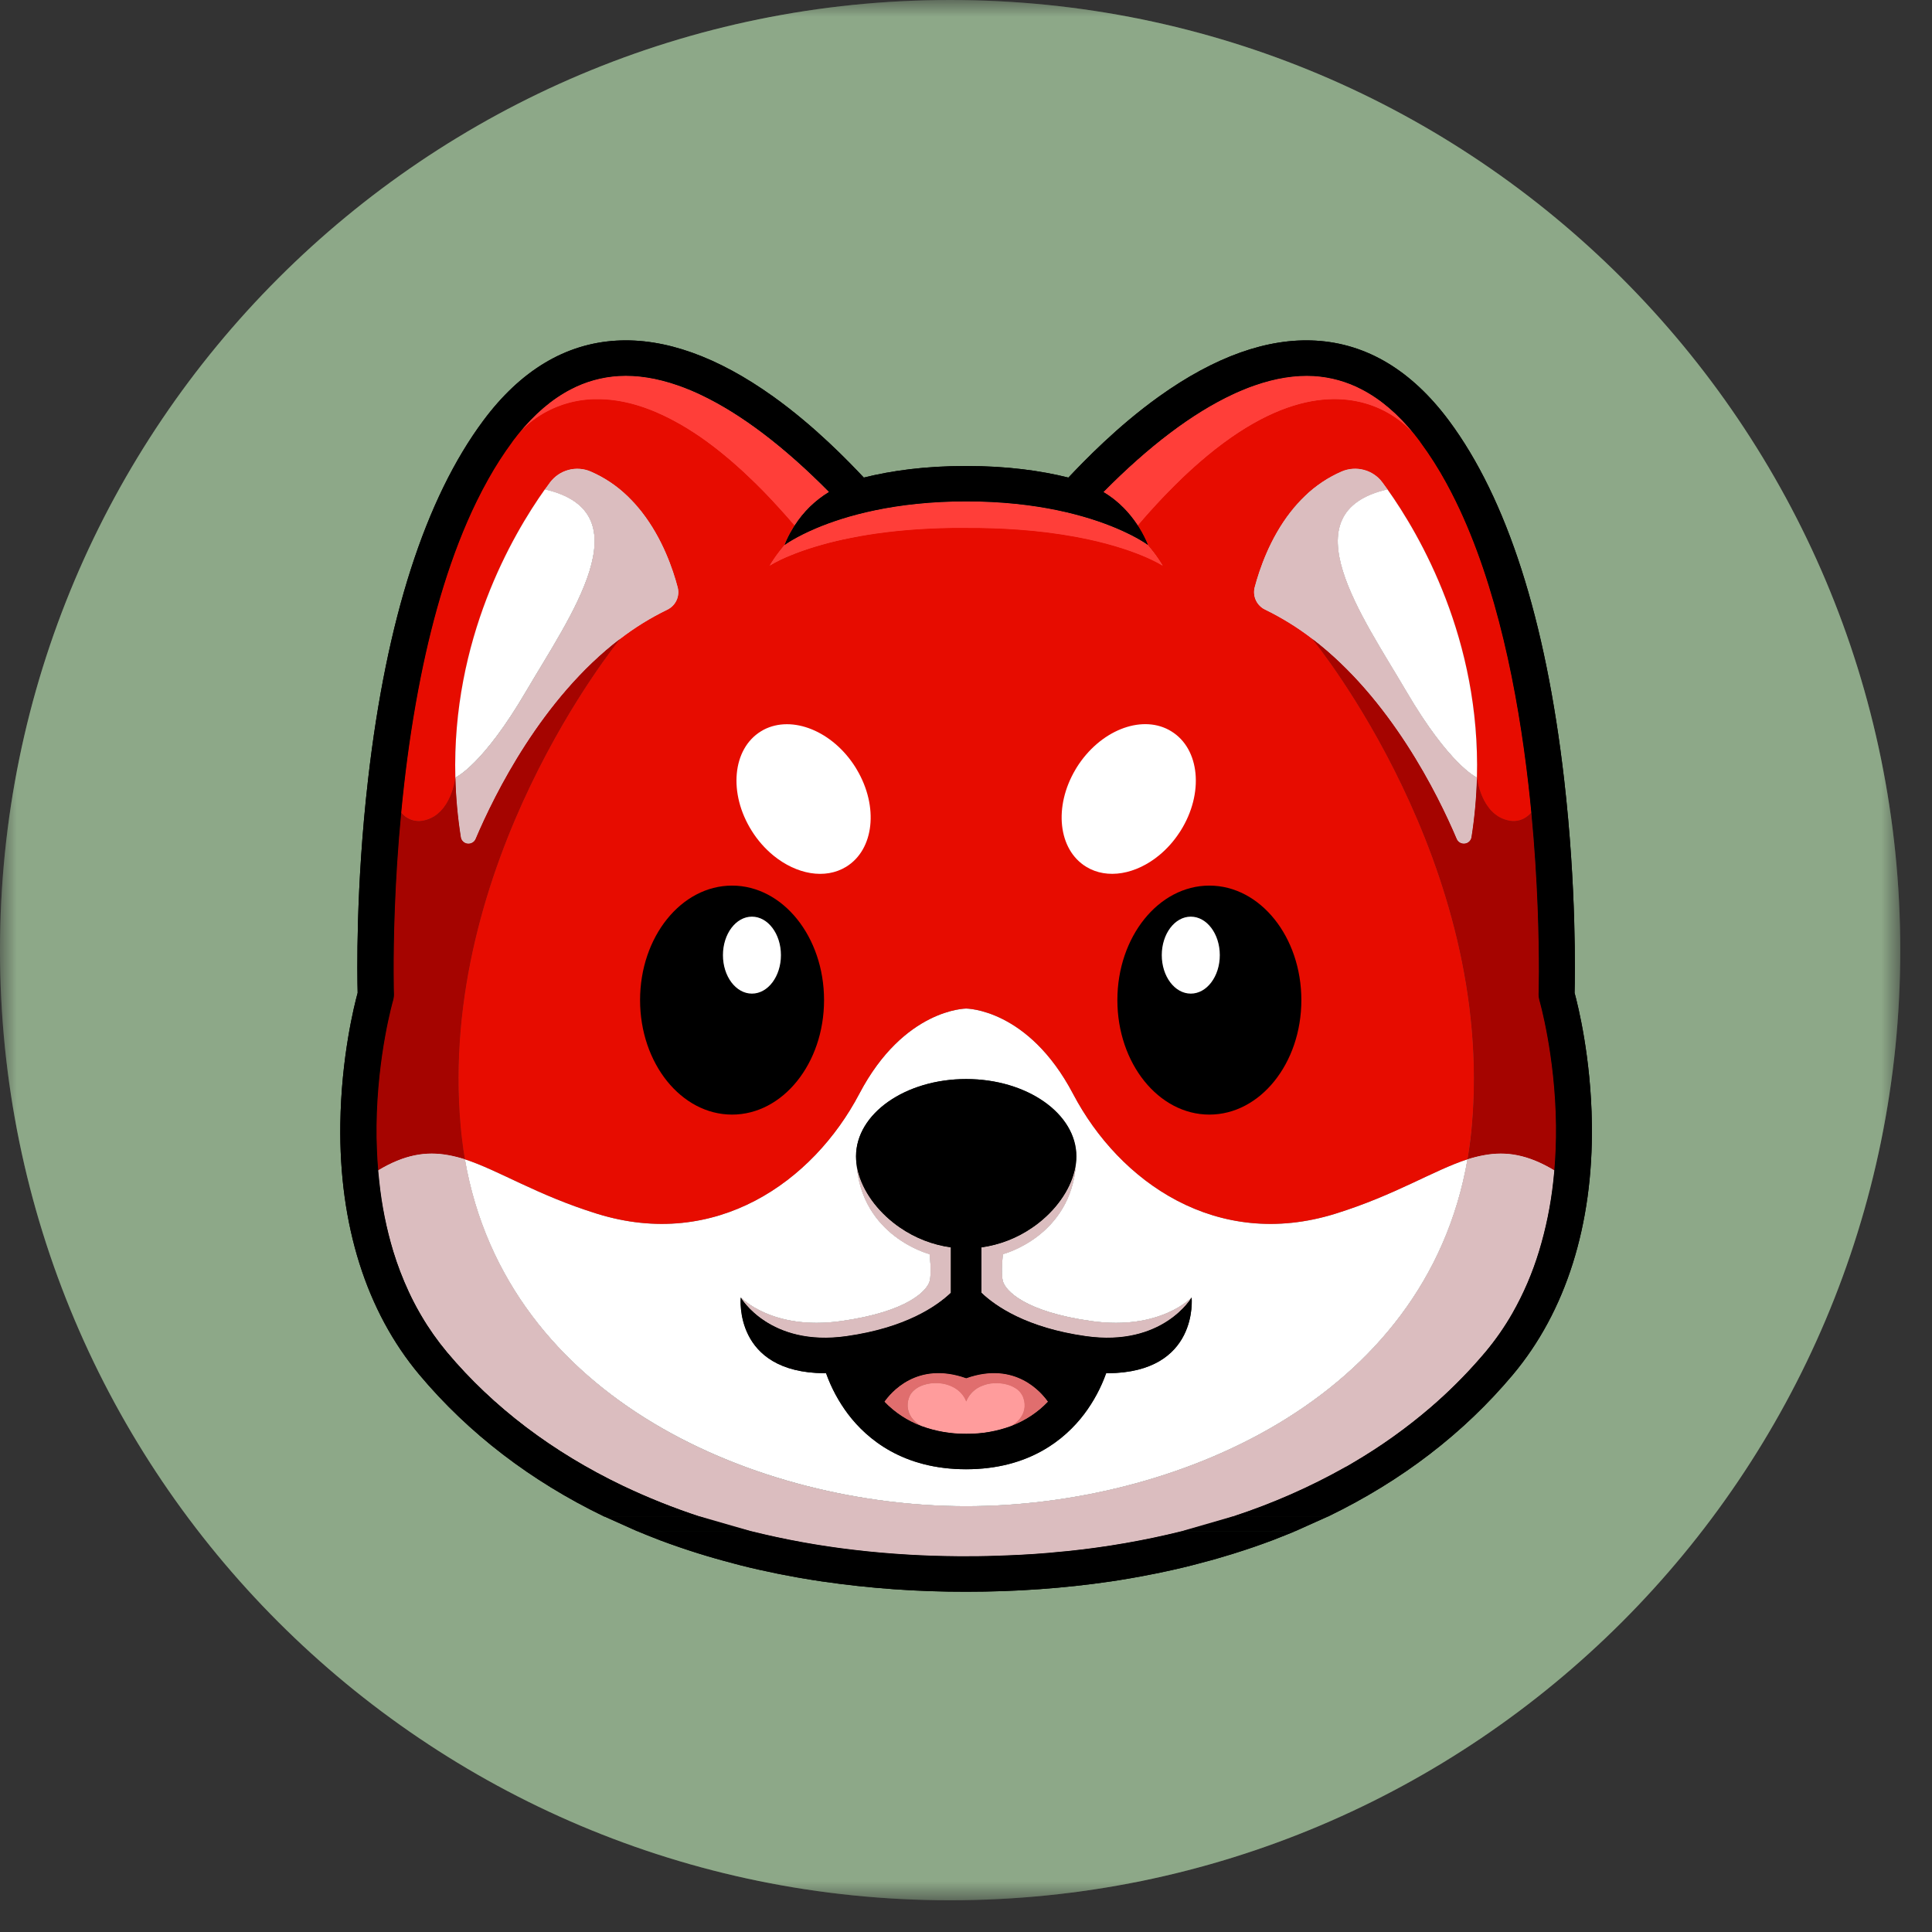 <svg width="57" height="57" viewBox="0 0 57 57" fill="none" xmlns="http://www.w3.org/2000/svg">
<rect x="0" y="0" width="57" height="57" fill="#333333" stroke="none"/>
<g clip-path="url(#clip0_465_737)">
<mask id="mask0_465_737" style="mask-type:luminance" maskUnits="userSpaceOnUse" x="0" y="0" width="57" height="57">
<path d="M56.064 0H0V56.064H56.064V0Z" fill="white"/>
</mask>
<g mask="url(#mask0_465_737)">
<path d="M56.064 28.032C56.064 12.55 43.514 0 28.032 0C12.55 0 0 12.55 0 28.032C0 43.514 12.55 56.064 28.032 56.064C43.514 56.064 56.064 43.514 56.064 28.032Z" fill="#C0EBB9" fill-opacity="0.4"/>
<path d="M28.032 56.064C43.514 56.064 56.064 43.514 56.064 28.032C56.064 12.55 43.514 0 28.032 0C12.55 0 0 12.55 0 28.032C0 43.514 12.55 56.064 28.032 56.064Z" fill="#C0EBB9" fill-opacity="0.4"/>
</g>
<path d="M31.658 32.27C30.997 31.013 30.209 30.384 29.586 30.07C28.963 29.756 28.505 29.756 28.505 29.756C28.505 29.756 26.672 29.756 25.352 32.27C23.981 34.878 21.105 36.895 17.613 35.809C15.838 35.258 14.721 34.531 13.714 34.202C14.331 37.767 16.505 40.327 19.288 41.993C22.07 43.658 25.459 44.438 28.505 44.438C34.597 44.438 42.061 41.332 43.297 34.202C42.289 34.528 41.172 35.256 39.397 35.809C35.905 36.896 33.029 34.879 31.658 32.27ZM32.686 40.514H32.637C32.483 40.946 32.264 41.353 31.987 41.721C31.424 42.461 30.362 43.347 28.505 43.347C26.646 43.347 25.585 42.463 25.023 41.721C24.747 41.353 24.528 40.946 24.375 40.514H24.326C21.634 40.495 21.858 38.28 21.858 38.28C21.858 38.28 22.778 39.258 24.795 38.979C26.812 38.7 27.355 38.06 27.426 37.804C27.497 37.547 27.426 37 27.426 37C27.426 37 25.415 36.485 25.27 34.322C25.262 34.253 25.258 34.185 25.258 34.116C25.258 32.856 26.712 31.835 28.508 31.835C30.302 31.835 31.758 32.856 31.758 34.116C31.758 34.185 31.753 34.253 31.745 34.322C31.6 36.485 29.589 37 29.589 37C29.589 37 29.519 37.547 29.589 37.804C29.66 38.06 30.203 38.7 32.22 38.979C34.237 39.258 35.157 38.28 35.157 38.28C35.157 38.28 35.378 40.496 32.686 40.515V40.514Z" fill="#18171F"/>
<path d="M26.933 41.053C27.095 40.885 27.376 40.798 27.66 40.81C27.376 40.797 27.095 40.885 26.933 41.053Z" fill="black"/>
<path d="M45.093 23.143C44.782 20.411 44.164 17.266 42.951 14.787C42.859 14.598 42.763 14.414 42.663 14.234C42.441 13.826 42.191 13.433 41.916 13.058C41.909 13.047 41.902 13.037 41.895 13.027V13.025L41.887 13.015C41.837 12.948 41.787 12.883 41.736 12.819C41.291 12.313 40.688 11.968 40.023 11.837C38.661 11.565 36.505 12.062 33.564 15.502C33.651 15.633 33.727 15.771 33.794 15.913L33.812 15.954C33.842 16.021 33.859 16.066 33.864 16.077C33.917 16.141 33.973 16.21 34.03 16.283C34.13 16.413 34.222 16.549 34.306 16.689C34.306 16.689 33.522 16.167 31.75 15.837C31.183 15.733 30.611 15.661 30.036 15.621C29.568 15.587 29.06 15.569 28.507 15.572H28.499C28.401 15.572 28.305 15.572 28.21 15.572H28.094C28.008 15.572 27.924 15.573 27.841 15.577L27.736 15.579C27.652 15.582 27.569 15.586 27.486 15.589L27.391 15.594C27.307 15.598 27.224 15.602 27.145 15.607L27.059 15.613L26.818 15.631L26.74 15.637C26.66 15.644 26.583 15.652 26.506 15.659L26.434 15.666C26.357 15.675 26.282 15.683 26.208 15.692L26.14 15.7C26.066 15.709 25.994 15.719 25.923 15.728L25.86 15.737C25.789 15.747 25.72 15.758 25.651 15.768L25.591 15.778C25.524 15.788 25.459 15.8 25.394 15.811L25.333 15.825C25.269 15.836 25.208 15.848 25.147 15.86L25.09 15.871C25.031 15.883 24.974 15.895 24.916 15.908L24.859 15.919C24.804 15.932 24.752 15.944 24.699 15.957L24.641 15.97L24.494 16.006L24.435 16.021C24.39 16.033 24.346 16.045 24.303 16.057L24.241 16.074C24.199 16.085 24.162 16.097 24.124 16.108L24.059 16.127C24.024 16.137 23.991 16.148 23.957 16.159C23.934 16.166 23.911 16.173 23.889 16.18L23.803 16.209C23.779 16.217 23.754 16.225 23.731 16.233L23.662 16.257C23.636 16.267 23.609 16.276 23.584 16.285L23.534 16.304L23.45 16.336L23.419 16.348L23.327 16.385L23.316 16.389C22.899 16.561 22.705 16.691 22.705 16.691C22.788 16.551 22.879 16.417 22.979 16.288C23.035 16.214 23.091 16.144 23.145 16.079V16.074C23.209 15.91 23.288 15.752 23.38 15.603L23.389 15.589V15.586C23.4 15.569 23.411 15.552 23.422 15.534C23.429 15.523 23.435 15.512 23.442 15.502C23.384 15.433 23.326 15.367 23.268 15.301L23.208 15.232C23.169 15.188 23.13 15.145 23.091 15.102C23.053 15.059 23.014 15.015 22.976 14.974C22.938 14.932 22.908 14.9 22.873 14.863C22.832 14.818 22.79 14.771 22.749 14.727C22.716 14.693 22.684 14.661 22.653 14.627C22.611 14.582 22.566 14.536 22.523 14.492C22.492 14.461 22.462 14.431 22.431 14.4C22.389 14.357 22.344 14.312 22.301 14.27C22.271 14.24 22.241 14.212 22.212 14.183C22.17 14.142 22.125 14.101 22.083 14.06L21.995 13.977C21.953 13.936 21.912 13.898 21.868 13.859L21.781 13.782C21.739 13.744 21.698 13.707 21.656 13.67C21.627 13.645 21.599 13.621 21.573 13.597C21.531 13.562 21.489 13.526 21.448 13.492C21.419 13.469 21.392 13.446 21.364 13.423C21.323 13.39 21.284 13.357 21.244 13.325C21.216 13.302 21.188 13.281 21.161 13.259C21.119 13.228 21.082 13.197 21.043 13.167C21.015 13.146 20.987 13.126 20.959 13.105L20.845 13.02L20.762 12.961L20.651 12.882L20.567 12.827C20.531 12.802 20.495 12.778 20.459 12.754C20.431 12.736 20.404 12.719 20.376 12.702C20.341 12.679 20.306 12.656 20.271 12.635L20.187 12.586C20.153 12.565 20.119 12.545 20.086 12.525C20.058 12.509 20.031 12.495 20.002 12.479C19.974 12.463 19.936 12.442 19.904 12.424C19.871 12.407 19.849 12.395 19.822 12.381C19.795 12.367 19.759 12.347 19.727 12.331C19.695 12.315 19.672 12.304 19.643 12.29L19.552 12.246L19.468 12.209C19.438 12.195 19.409 12.182 19.379 12.168C19.35 12.154 19.325 12.145 19.299 12.134C19.272 12.123 19.241 12.11 19.212 12.099L19.132 12.068L19.049 12.037C19.022 12.027 18.995 12.018 18.969 12.009L18.889 11.982L18.809 11.958C18.784 11.95 18.758 11.942 18.733 11.935C18.707 11.928 18.68 11.92 18.654 11.913L18.58 11.894L18.501 11.875L18.43 11.859L18.352 11.844L18.284 11.831L18.207 11.818L18.141 11.808L18.066 11.799L18.002 11.792L17.927 11.785L17.866 11.78L17.793 11.776C17.773 11.776 17.753 11.775 17.733 11.774C17.713 11.772 17.689 11.772 17.662 11.774H17.612H17.539H17.484L17.414 11.778L17.36 11.782L17.292 11.788L17.239 11.794L17.174 11.802L17.121 11.81C17.1 11.813 17.079 11.817 17.059 11.82L17.007 11.83L16.948 11.842L16.896 11.853C16.878 11.857 16.859 11.862 16.841 11.867L16.789 11.88L16.737 11.894L16.686 11.909L16.637 11.925L16.585 11.942L16.544 11.957L16.491 11.977L16.449 11.992L16.396 12.014L16.361 12.029L16.306 12.053L16.276 12.067L16.221 12.093L16.195 12.106L16.138 12.135L16.118 12.146L16.059 12.178L16.044 12.187L15.984 12.222L15.974 12.229L15.913 12.267L15.909 12.269C15.672 12.419 15.458 12.603 15.276 12.814C15.224 12.878 15.174 12.943 15.124 13.011L15.116 13.02V13.023C14.857 13.374 14.62 13.741 14.408 14.121C14.286 14.336 14.17 14.557 14.059 14.784C13.299 16.34 12.772 18.158 12.409 19.97C12.193 21.045 12.034 22.119 11.918 23.136C11.886 23.418 11.857 23.696 11.831 23.969C11.877 24.023 11.929 24.07 11.988 24.11C12.067 24.164 12.157 24.199 12.251 24.215C12.345 24.23 12.442 24.225 12.534 24.199C13.321 24.013 13.437 22.942 13.437 22.942C13.331 18.866 15.116 15.789 16.078 14.437C16.131 14.364 16.18 14.295 16.227 14.231C16.361 14.051 16.552 13.921 16.77 13.862C16.988 13.803 17.22 13.82 17.427 13.908C17.832 14.084 18.201 14.33 18.516 14.636L18.519 14.639C18.668 14.782 18.805 14.936 18.932 15.098C18.934 15.1 18.936 15.102 18.938 15.105C19.547 15.886 19.854 16.791 19.996 17.328C20.029 17.456 20.017 17.593 19.96 17.713C19.903 17.834 19.806 17.931 19.684 17.989C19.193 18.228 18.728 18.515 18.297 18.847C18.219 18.943 12.897 25.47 13.589 33.23C13.6 33.363 13.615 33.494 13.63 33.624C13.654 33.819 13.682 34.011 13.714 34.199C14.721 34.525 15.839 35.254 17.613 35.806C21.105 36.892 23.981 34.876 25.352 32.267C26.672 29.754 28.505 29.753 28.505 29.753C28.505 29.753 28.963 29.753 29.586 30.067C30.208 30.381 30.997 31.011 31.658 32.267C33.029 34.876 35.905 36.892 39.396 35.806C41.172 35.254 42.288 34.525 43.296 34.199C43.328 34.01 43.356 33.818 43.379 33.624C43.396 33.494 43.41 33.363 43.421 33.23C44.114 25.47 38.791 18.943 38.713 18.847C38.281 18.515 37.816 18.228 37.326 17.989C37.204 17.931 37.107 17.834 37.05 17.713C36.993 17.593 36.98 17.456 37.014 17.328C37.155 16.789 37.462 15.886 38.072 15.105C38.074 15.102 38.076 15.1 38.078 15.098C38.205 14.935 38.342 14.782 38.491 14.639L38.494 14.636C38.809 14.331 39.178 14.084 39.583 13.909C39.791 13.821 40.023 13.805 40.24 13.864C40.459 13.922 40.65 14.052 40.783 14.232C40.83 14.296 40.88 14.364 40.932 14.438C41.895 15.792 43.68 18.867 43.573 22.943C43.573 22.943 43.689 24.014 44.475 24.201C44.568 24.226 44.664 24.231 44.759 24.216C44.853 24.201 44.943 24.165 45.022 24.112C45.081 24.072 45.133 24.024 45.179 23.97C45.155 23.699 45.125 23.422 45.093 23.143Z" fill="#E70C00"/>
<path d="M22.178 24.511C22.351 24.788 22.568 25.036 22.822 25.244C23.499 25.795 24.341 25.954 24.964 25.573C25.792 25.066 25.926 23.796 25.28 22.707C25.267 22.684 25.253 22.661 25.239 22.638C24.567 21.569 23.375 21.089 22.53 21.53C22.503 21.545 22.476 21.56 22.451 21.576C21.607 22.093 21.484 23.407 22.178 24.511Z" fill="#18171F"/>
<path d="M15.52 20.397C16.812 18.193 19.037 15.117 16.076 14.436C15.113 15.79 13.328 18.865 13.434 22.941C13.458 22.931 14.25 22.566 15.52 20.397Z" fill="#18171F"/>
<path d="M18.518 14.64C18.669 14.797 18.806 14.95 18.93 15.098C18.804 14.936 18.666 14.783 18.518 14.64Z" fill="#18171F"/>
<path d="M18.296 18.85C18.727 18.518 19.192 18.23 19.683 17.992C19.805 17.934 19.902 17.837 19.959 17.716C20.016 17.595 20.028 17.459 19.995 17.33C19.853 16.791 19.546 15.889 18.937 15.108C18.935 15.105 18.933 15.103 18.931 15.1C18.806 14.952 18.669 14.8 18.518 14.642L18.515 14.639C18.2 14.333 17.831 14.086 17.426 13.911C17.219 13.822 16.987 13.806 16.769 13.865C16.551 13.924 16.36 14.054 16.226 14.234C16.179 14.297 16.13 14.366 16.077 14.439C19.039 15.121 16.812 18.196 15.522 20.4C14.251 22.569 13.46 22.934 13.436 22.944C13.451 23.533 13.505 24.12 13.597 24.701C13.604 24.75 13.628 24.795 13.664 24.829C13.699 24.863 13.745 24.884 13.795 24.89C13.844 24.896 13.894 24.886 13.937 24.861C13.98 24.837 14.014 24.799 14.033 24.754C14.596 23.427 15.991 20.609 18.294 18.851L18.296 18.85Z" fill="#DBBDBF"/>
<path d="M13.222 34.079C13.389 34.109 13.554 34.15 13.715 34.202C13.682 34.013 13.654 33.821 13.632 33.627C13.616 33.497 13.601 33.366 13.59 33.233C12.895 25.473 18.217 18.946 18.294 18.85C15.989 20.608 14.595 23.426 14.032 24.753C14.013 24.798 13.979 24.836 13.936 24.86C13.893 24.885 13.843 24.895 13.794 24.89C13.744 24.884 13.698 24.862 13.663 24.828C13.627 24.794 13.603 24.749 13.596 24.701C13.504 24.119 13.45 23.532 13.435 22.944C13.435 22.944 13.319 24.014 12.532 24.201C12.44 24.226 12.343 24.232 12.249 24.216C12.155 24.201 12.065 24.165 11.986 24.112C11.927 24.072 11.875 24.024 11.829 23.97C11.63 26.047 11.604 27.797 11.606 28.692C11.606 29.09 11.614 29.319 11.615 29.335C11.616 29.374 11.612 29.413 11.604 29.452C11.601 29.468 11.598 29.484 11.594 29.499C11.589 29.515 11.126 31.114 11.101 33.199C11.099 33.433 11.101 33.68 11.113 33.937C11.121 34.13 11.133 34.328 11.15 34.531C11.937 34.058 12.576 33.961 13.222 34.079Z" fill="#A50400"/>
<path d="M24.978 39.422C26.725 39.176 27.639 38.54 28.056 38.143V36.804C27.516 36.728 27.003 36.528 26.556 36.22C26.52 36.196 26.485 36.17 26.45 36.145C26.381 36.094 26.314 36.04 26.25 35.985C25.703 35.514 25.34 34.908 25.27 34.324C25.416 36.487 27.426 37.003 27.426 37.003C27.426 37.003 27.497 37.55 27.426 37.806C27.355 38.062 26.812 38.702 24.795 38.981C22.777 39.26 21.858 38.282 21.858 38.282C21.858 38.282 22.704 39.745 24.978 39.422Z" fill="#DBBDBF"/>
<path d="M22.979 16.287C22.88 16.416 22.789 16.55 22.706 16.69C22.9 16.573 23.105 16.472 23.317 16.389L23.328 16.385L23.42 16.348L23.451 16.335L23.534 16.304L23.585 16.285C23.61 16.276 23.637 16.266 23.663 16.257L23.732 16.233C23.755 16.224 23.78 16.217 23.804 16.208L23.89 16.18C23.912 16.173 23.935 16.166 23.958 16.159C23.991 16.148 24.025 16.137 24.06 16.127L24.125 16.108C24.163 16.097 24.202 16.085 24.242 16.074L24.304 16.057C24.346 16.045 24.391 16.033 24.436 16.021L24.495 16.006L24.642 15.97L24.699 15.956C24.752 15.944 24.805 15.932 24.86 15.919L24.918 15.908C24.975 15.896 25.032 15.884 25.091 15.872L25.149 15.861C25.209 15.849 25.271 15.837 25.334 15.826L25.393 15.815C25.457 15.804 25.522 15.793 25.589 15.782L25.65 15.773C25.718 15.762 25.787 15.751 25.858 15.741L25.922 15.733C25.993 15.723 26.065 15.713 26.139 15.704L26.206 15.696C26.281 15.688 26.356 15.679 26.433 15.671L26.504 15.664C26.581 15.656 26.659 15.649 26.739 15.642L26.817 15.635L27.058 15.617L27.144 15.612C27.224 15.607 27.306 15.602 27.389 15.598L27.484 15.594C27.568 15.59 27.651 15.587 27.734 15.584L27.839 15.582C27.923 15.579 28.007 15.577 28.092 15.576H28.209C28.304 15.576 28.4 15.576 28.498 15.576H28.506C29.059 15.573 29.567 15.592 30.035 15.626C30.61 15.665 31.182 15.738 31.749 15.841C33.511 16.17 34.297 16.688 34.304 16.693C34.221 16.552 34.129 16.416 34.029 16.287C33.973 16.214 33.917 16.143 33.862 16.081C33.841 16.064 33.538 15.845 32.941 15.591C32.084 15.228 30.619 14.795 28.504 14.795C26.389 14.795 24.926 15.227 24.069 15.591C23.47 15.844 23.167 16.064 23.146 16.081C23.093 16.141 23.036 16.213 22.979 16.287Z" fill="#FF3E39"/>
<path d="M15.275 12.819C15.458 12.607 15.672 12.424 15.909 12.274L15.912 12.271L15.974 12.233L15.984 12.227L16.044 12.191L16.059 12.183L16.117 12.151L16.138 12.14L16.195 12.111L16.22 12.098L16.276 12.072L16.306 12.057L16.361 12.033L16.396 12.018L16.449 11.997L16.491 11.981L16.542 11.963L16.583 11.947L16.635 11.93L16.684 11.915L16.735 11.9L16.787 11.885L16.839 11.872C16.857 11.867 16.876 11.863 16.895 11.858L16.946 11.847L17.005 11.835L17.057 11.826C17.078 11.822 17.099 11.818 17.119 11.815L17.172 11.807L17.237 11.799L17.29 11.793L17.358 11.787L17.412 11.783L17.483 11.779H17.538H17.61H17.668C17.692 11.779 17.715 11.779 17.739 11.779C17.763 11.779 17.783 11.78 17.799 11.782L17.872 11.785L17.934 11.79L18.008 11.797L18.072 11.804L18.148 11.814L18.213 11.824L18.29 11.836L18.359 11.849L18.437 11.865L18.508 11.881L18.586 11.899L18.66 11.918C18.686 11.925 18.712 11.932 18.739 11.94C18.766 11.948 18.79 11.955 18.816 11.963L18.895 11.988L18.975 12.014C19.002 12.023 19.028 12.032 19.055 12.042L19.139 12.073L19.219 12.104C19.247 12.115 19.276 12.127 19.305 12.139C19.334 12.151 19.359 12.161 19.386 12.173C19.413 12.185 19.445 12.199 19.475 12.214L19.558 12.251L19.65 12.296C19.677 12.309 19.704 12.322 19.733 12.337C19.762 12.351 19.797 12.37 19.829 12.386C19.861 12.403 19.883 12.414 19.91 12.43C19.937 12.445 19.976 12.466 20.009 12.484C20.042 12.503 20.063 12.515 20.092 12.531C20.126 12.55 20.16 12.572 20.194 12.591L20.277 12.64C20.312 12.662 20.347 12.684 20.382 12.707C20.41 12.724 20.437 12.742 20.465 12.76C20.501 12.783 20.538 12.807 20.574 12.832L20.657 12.887L20.768 12.966L20.852 13.025L20.958 13.105C20.986 13.126 21.014 13.146 21.042 13.168C21.081 13.197 21.12 13.228 21.16 13.26C21.187 13.281 21.215 13.301 21.243 13.325C21.285 13.357 21.323 13.39 21.363 13.423C21.391 13.446 21.419 13.469 21.447 13.493C21.488 13.526 21.53 13.562 21.572 13.598C21.6 13.622 21.628 13.646 21.655 13.671C21.697 13.707 21.738 13.745 21.78 13.782L21.867 13.859C21.908 13.898 21.95 13.938 21.994 13.978L22.082 14.06C22.123 14.101 22.168 14.142 22.21 14.183C22.24 14.213 22.27 14.241 22.3 14.27C22.342 14.311 22.387 14.357 22.43 14.4C22.461 14.431 22.491 14.461 22.522 14.493C22.564 14.537 22.608 14.582 22.652 14.627C22.683 14.661 22.715 14.693 22.747 14.727C22.789 14.772 22.831 14.818 22.872 14.864C22.907 14.9 22.94 14.936 22.975 14.974C23.01 15.012 23.052 15.059 23.09 15.103C23.129 15.146 23.168 15.188 23.207 15.232L23.267 15.301C23.325 15.367 23.382 15.434 23.441 15.502C23.698 15.101 24.044 14.764 24.453 14.515C23.13 13.176 21.858 12.213 20.68 11.653C20.581 11.607 20.483 11.562 20.385 11.521C20.344 11.503 20.302 11.486 20.258 11.47C20.236 11.461 20.214 11.451 20.191 11.443L20.138 11.423C20.09 11.405 20.042 11.387 19.994 11.37C19.38 11.156 18.795 11.063 18.247 11.094C17.752 11.124 17.269 11.259 16.831 11.489C16.275 11.777 15.757 12.221 15.275 12.819Z" fill="#FF3E39"/>
<path d="M32.045 25.572C32.67 25.955 33.518 25.793 34.197 25.235C34.429 25.044 34.629 24.819 34.793 24.569C34.806 24.55 34.819 24.53 34.832 24.51C35.525 23.407 35.402 22.093 34.557 21.576C34.534 21.562 34.511 21.549 34.487 21.535C33.644 21.082 32.446 21.562 31.77 22.636C31.756 22.659 31.742 22.682 31.729 22.705C31.083 23.796 31.218 25.066 32.045 25.572Z" fill="#18171F"/>
<path d="M41.49 20.397C42.76 22.566 43.552 22.931 43.574 22.941C43.681 18.865 41.895 15.788 40.933 14.436C37.973 15.117 40.2 18.193 41.49 20.397Z" fill="#18171F"/>
<path d="M38.081 15.098C38.206 14.95 38.342 14.797 38.493 14.64C38.345 14.783 38.207 14.936 38.081 15.098Z" fill="#18171F"/>
<path d="M30.193 41.237C30.147 41.114 30.059 41.011 29.943 40.946C29.927 40.936 29.91 40.927 29.892 40.918L29.867 40.906L29.838 40.892C29.823 40.886 29.808 40.88 29.793 40.875L29.781 40.87C29.762 40.863 29.742 40.857 29.722 40.852C29.595 40.816 29.462 40.802 29.33 40.81H29.328C29.309 40.81 29.29 40.813 29.271 40.815H29.259L29.212 40.822L29.19 40.826L29.155 40.833L29.122 40.84L29.098 40.847C29.083 40.851 29.069 40.855 29.057 40.86L29.044 40.864C29.026 40.87 29.008 40.876 28.99 40.883C28.881 40.923 28.783 40.985 28.7 41.065C28.617 41.146 28.552 41.243 28.51 41.349C28.37 40.991 28.015 40.823 27.665 40.807C27.381 40.796 27.1 40.883 26.938 41.051C26.886 41.103 26.847 41.166 26.823 41.236C26.782 41.345 26.771 41.462 26.794 41.577C26.816 41.691 26.869 41.796 26.948 41.883C27.015 41.958 27.094 42.022 27.182 42.071C27.604 42.226 28.051 42.304 28.501 42.301H28.521C28.97 42.304 29.416 42.227 29.836 42.072C29.876 42.051 30.376 41.774 30.193 41.237Z" fill="#FF9C9C"/>
<path d="M42.978 24.752C42.997 24.797 43.03 24.835 43.073 24.86C43.116 24.884 43.166 24.894 43.216 24.889C43.265 24.883 43.311 24.861 43.347 24.827C43.383 24.793 43.406 24.748 43.414 24.7C43.506 24.118 43.559 23.531 43.575 22.942C43.55 22.932 42.759 22.567 41.491 20.398C40.2 18.194 37.974 15.119 40.936 14.437C40.883 14.364 40.834 14.295 40.787 14.232C40.653 14.051 40.462 13.921 40.244 13.863C40.026 13.804 39.794 13.82 39.587 13.908C39.182 14.084 38.813 14.331 38.498 14.636L38.495 14.64C38.343 14.797 38.207 14.95 38.082 15.098C38.08 15.1 38.078 15.103 38.076 15.105C37.466 15.887 37.16 16.791 37.017 17.328C36.984 17.457 36.997 17.593 37.054 17.714C37.111 17.834 37.208 17.932 37.33 17.989C37.821 18.228 38.285 18.516 38.717 18.848C41.021 20.607 42.417 23.425 42.978 24.752Z" fill="#DBBDBF"/>
<path d="M45.18 23.97C45.135 24.024 45.082 24.072 45.023 24.112C44.945 24.165 44.855 24.201 44.76 24.216C44.666 24.232 44.569 24.226 44.477 24.201C43.69 24.014 43.574 22.943 43.574 22.943C43.559 23.532 43.505 24.119 43.414 24.701C43.406 24.749 43.382 24.794 43.347 24.828C43.311 24.862 43.265 24.884 43.215 24.889C43.166 24.895 43.116 24.885 43.073 24.86C43.03 24.836 42.996 24.798 42.977 24.753C42.415 23.426 41.019 20.608 38.716 18.85C38.794 18.946 44.116 25.473 43.424 33.233C43.413 33.366 43.398 33.497 43.383 33.627C43.358 33.822 43.331 34.013 43.299 34.202C43.46 34.15 43.623 34.109 43.789 34.079C44.437 33.962 45.076 34.058 45.863 34.531C45.881 34.328 45.892 34.13 45.9 33.937C45.911 33.68 45.914 33.433 45.912 33.199C45.887 31.113 45.424 29.514 45.419 29.499C45.415 29.485 45.413 29.468 45.409 29.452C45.401 29.413 45.398 29.374 45.398 29.335C45.398 29.319 45.406 29.082 45.407 28.671C45.405 27.769 45.377 26.03 45.18 23.97Z" fill="#A50400"/>
<path d="M30.763 35.984C30.699 36.039 30.632 36.093 30.562 36.144C30.528 36.17 30.493 36.195 30.457 36.219C30.01 36.528 29.497 36.728 28.957 36.804V38.142C29.374 38.539 30.288 39.174 32.035 39.422C34.309 39.744 35.156 38.282 35.156 38.282C35.156 38.282 34.236 39.26 32.219 38.981C30.202 38.703 29.659 38.062 29.588 37.806C29.517 37.55 29.588 37.003 29.588 37.003C29.588 37.003 31.599 36.487 31.744 34.324C31.672 34.907 31.31 35.514 30.763 35.984Z" fill="#DBBDBF"/>
<path d="M40.023 11.839C40.688 11.97 41.29 12.315 41.734 12.82C41.255 12.222 40.734 11.778 40.177 11.489C39.739 11.258 39.256 11.124 38.76 11.094C38.213 11.063 37.629 11.156 37.014 11.37C36.967 11.387 36.918 11.405 36.87 11.423C36.852 11.43 36.834 11.436 36.817 11.443C36.8 11.45 36.785 11.456 36.769 11.462C36.671 11.501 36.572 11.544 36.472 11.587C36.44 11.602 36.407 11.616 36.376 11.632C35.184 12.186 33.896 13.158 32.555 14.515C32.964 14.764 33.31 15.101 33.567 15.502C36.506 12.062 38.661 11.565 40.023 11.839Z" fill="#FF3E39"/>
<path d="M28.508 40.657H28.503C27.045 40.14 26.27 41.099 26.091 41.352C26.393 41.669 26.764 41.914 27.176 42.071C27.088 42.021 27.01 41.958 26.944 41.882C26.865 41.796 26.811 41.69 26.789 41.576C26.767 41.462 26.777 41.344 26.819 41.236C26.843 41.166 26.882 41.103 26.933 41.05C27.095 40.882 27.376 40.794 27.66 40.807C28.011 40.823 28.366 40.991 28.506 41.349C28.548 41.242 28.613 41.145 28.696 41.065C28.778 40.985 28.877 40.922 28.986 40.883C29.004 40.875 29.022 40.869 29.04 40.864L29.052 40.859C29.067 40.854 29.081 40.851 29.094 40.847L29.117 40.84L29.151 40.833L29.186 40.826L29.208 40.822L29.255 40.815H29.267C29.285 40.815 29.305 40.811 29.323 40.81H29.326C29.458 40.802 29.59 40.816 29.718 40.851C29.737 40.857 29.759 40.863 29.777 40.87L29.789 40.875C29.804 40.88 29.819 40.886 29.834 40.892L29.863 40.905L29.888 40.917C29.905 40.926 29.922 40.935 29.939 40.945C30.055 41.01 30.143 41.114 30.189 41.237C30.37 41.774 29.87 42.051 29.83 42.072C30.243 41.916 30.614 41.67 30.916 41.353C30.741 41.099 29.966 40.14 28.508 40.657Z" fill="#E06E6E"/>
<path d="M18.371 43.83C19.314 44.279 20.293 44.651 21.297 44.944C22.573 45.315 23.878 45.577 25.2 45.729C25.731 45.792 26.273 45.839 26.825 45.87C27.291 45.898 27.765 45.913 28.246 45.917C28.333 45.917 28.419 45.917 28.506 45.917H28.543C28.738 45.917 28.932 45.917 29.126 45.911C29.191 45.911 29.251 45.907 29.317 45.905C29.864 45.89 30.403 45.861 30.933 45.818C30.988 45.813 31.043 45.807 31.1 45.802L31.246 45.788L31.377 45.776C31.425 45.771 31.473 45.767 31.52 45.762C34.628 45.433 37.404 44.585 39.722 43.267H39.725H39.728C39.77 43.245 39.807 43.221 39.846 43.198L39.925 43.151C40.735 42.677 41.5 42.131 42.21 41.521C42.73 41.073 43.218 40.589 43.668 40.072C43.719 40.013 43.77 39.954 43.82 39.895C44.121 39.535 44.39 39.15 44.623 38.743C44.951 38.164 45.214 37.552 45.407 36.916C45.611 36.246 45.752 35.559 45.828 34.863C45.839 34.763 45.849 34.664 45.858 34.567C45.858 34.556 45.858 34.544 45.861 34.533C45.074 34.058 44.435 33.962 43.787 34.081C43.621 34.111 43.458 34.152 43.297 34.204C42.062 41.333 34.598 44.441 28.506 44.441C25.459 44.441 22.07 43.664 19.288 41.997C16.507 40.329 14.332 37.769 13.715 34.203C13.553 34.151 13.388 34.109 13.221 34.079C12.575 33.963 11.936 34.06 11.151 34.534C11.151 34.545 11.153 34.556 11.154 34.567C11.163 34.665 11.173 34.764 11.184 34.864C11.26 35.559 11.4 36.246 11.605 36.916C11.729 37.324 11.883 37.723 12.063 38.111C12.158 38.316 12.262 38.518 12.376 38.718C12.396 38.753 12.418 38.788 12.438 38.824C12.659 39.2 12.911 39.557 13.191 39.893C14.56 41.521 16.312 42.843 18.371 43.83Z" fill="#DBBDBF"/>
<path d="M35.156 38.281C35.156 38.281 34.308 39.743 32.034 39.42C30.288 39.174 29.373 38.538 28.956 38.141V36.802C29.496 36.726 30.01 36.526 30.456 36.218C30.492 36.193 30.527 36.168 30.562 36.143C30.631 36.092 30.698 36.038 30.762 35.983C31.31 35.512 31.672 34.906 31.741 34.322C31.75 34.253 31.754 34.185 31.754 34.116C31.754 32.856 30.3 31.835 28.504 31.835C26.71 31.835 25.254 32.856 25.254 34.116C25.254 34.185 25.259 34.253 25.267 34.322C25.337 34.906 25.699 35.514 26.246 35.983C26.31 36.038 26.377 36.092 26.446 36.143C26.481 36.168 26.516 36.193 26.552 36.218C26.999 36.526 27.512 36.726 28.052 36.802V38.141C27.635 38.538 26.719 39.173 24.974 39.42C22.7 39.743 21.853 38.281 21.853 38.281C21.853 38.281 21.629 40.496 24.321 40.515H24.37C24.524 40.947 24.743 41.354 25.02 41.722C25.582 42.462 26.645 43.348 28.502 43.348C30.361 43.348 31.422 42.464 31.984 41.722C32.261 41.354 32.48 40.947 32.634 40.515H32.683C35.38 40.496 35.156 38.281 35.156 38.281ZM29.835 42.072C29.415 42.227 28.97 42.305 28.521 42.301H28.502C28.051 42.305 27.603 42.227 27.18 42.072C27.092 42.023 27.013 41.959 26.946 41.884C27.012 41.959 27.091 42.023 27.179 42.072C26.767 41.917 26.395 41.672 26.092 41.355C26.271 41.102 27.046 40.144 28.505 40.661H28.509C29.967 40.144 30.742 41.102 30.921 41.355C30.619 41.672 30.247 41.917 29.835 42.072Z" fill="black"/>
<path d="M34.876 45.173H38.218C38.218 45.173 37.791 45.348 37.574 45.431L37.539 45.444C37.355 45.513 37.169 45.58 36.981 45.645C36.793 45.709 36.603 45.772 36.412 45.831L36.352 45.85C36.198 45.897 36.044 45.943 35.889 45.988L35.713 46.037C35.588 46.071 35.463 46.105 35.338 46.137C35.281 46.153 35.224 46.167 35.166 46.182C34.989 46.227 34.811 46.27 34.631 46.31L34.599 46.317C34.427 46.356 34.254 46.393 34.079 46.428C34.023 46.44 33.966 46.45 33.908 46.461C33.773 46.489 33.636 46.514 33.499 46.538L33.33 46.568C33.142 46.6 32.955 46.631 32.763 46.659C32.763 46.659 32.763 46.659 32.761 46.659C32.081 46.759 31.387 46.834 30.677 46.885C29.968 46.936 29.244 46.961 28.507 46.961C27.082 46.964 25.66 46.863 24.251 46.657C24.06 46.629 23.872 46.599 23.683 46.566L23.514 46.537C23.377 46.512 23.241 46.487 23.105 46.46C23.048 46.449 22.991 46.438 22.934 46.427C22.76 46.391 22.587 46.355 22.415 46.316L22.382 46.309C22.203 46.268 22.025 46.227 21.847 46.181C21.79 46.166 21.733 46.151 21.676 46.136C21.549 46.104 21.425 46.07 21.301 46.035L21.126 45.986C20.97 45.942 20.815 45.896 20.662 45.848L20.602 45.83C20.219 45.71 19.843 45.581 19.474 45.443L19.44 45.429C19.223 45.347 19.009 45.26 18.797 45.172H22.15C23.154 45.422 24.173 45.607 25.201 45.726C25.733 45.789 26.275 45.836 26.826 45.868C27.293 45.895 27.767 45.91 28.248 45.914C28.335 45.914 28.421 45.914 28.508 45.914H28.542C28.737 45.914 28.931 45.914 29.126 45.908C29.19 45.908 29.251 45.904 29.317 45.902C29.863 45.887 30.403 45.861 30.933 45.815C30.988 45.81 31.042 45.805 31.099 45.799L31.246 45.785L31.376 45.773C31.424 45.769 31.472 45.764 31.52 45.76C32.651 45.643 33.773 45.447 34.876 45.173Z" fill="black"/>
<path d="M44.632 40.56C43.18 42.29 41.351 43.692 39.18 44.742H36.37C37.533 44.363 38.653 43.87 39.716 43.27H39.719H39.722C39.764 43.247 39.8 43.224 39.84 43.201L39.919 43.154C40.73 42.679 41.496 42.133 42.207 41.522C42.728 41.074 43.215 40.59 43.665 40.073C43.716 40.014 43.767 39.955 43.818 39.895C44.119 39.536 44.388 39.151 44.62 38.744C44.949 38.166 45.212 37.553 45.405 36.917C45.609 36.247 45.749 35.56 45.825 34.864C45.836 34.764 45.846 34.665 45.855 34.568C45.855 34.556 45.855 34.545 45.858 34.534C45.876 34.331 45.887 34.133 45.895 33.94C45.906 33.684 45.91 33.437 45.907 33.203C45.883 31.117 45.419 29.518 45.415 29.503C45.41 29.487 45.408 29.471 45.405 29.455C45.396 29.417 45.393 29.377 45.393 29.338C45.393 29.322 45.401 29.085 45.403 28.674C45.403 27.77 45.377 26.033 45.18 23.973C45.154 23.702 45.125 23.425 45.093 23.144C44.781 20.412 44.163 17.267 42.95 14.788C42.858 14.599 42.762 14.415 42.663 14.234C42.44 13.826 42.191 13.434 41.915 13.059C41.908 13.048 41.901 13.038 41.894 13.028V13.026L41.887 13.016C41.836 12.948 41.786 12.883 41.735 12.82C41.255 12.222 40.736 11.778 40.178 11.489C39.739 11.258 39.256 11.124 38.761 11.094C38.214 11.063 37.629 11.156 37.015 11.371C36.967 11.387 36.919 11.405 36.87 11.423C36.853 11.43 36.835 11.436 36.818 11.443C36.8 11.45 36.785 11.456 36.77 11.462C36.671 11.501 36.572 11.544 36.472 11.587C36.44 11.602 36.408 11.616 36.376 11.632C35.185 12.186 33.896 13.158 32.555 14.516C32.778 14.649 32.983 14.81 33.163 14.996C33.434 15.276 33.654 15.6 33.815 15.954C33.845 16.021 33.862 16.065 33.867 16.077C33.846 16.061 33.544 15.841 32.947 15.588C32.089 15.225 30.624 14.792 28.509 14.792C26.395 14.792 24.931 15.224 24.074 15.587C23.475 15.841 23.172 16.061 23.151 16.077V16.072C23.215 15.909 23.294 15.751 23.386 15.602L23.395 15.587V15.585L23.428 15.532L23.448 15.501C23.705 15.1 24.051 14.762 24.46 14.514C23.137 13.174 21.865 12.212 20.687 11.652C20.588 11.605 20.49 11.56 20.392 11.519C20.351 11.502 20.309 11.485 20.265 11.468C20.243 11.459 20.22 11.45 20.198 11.441L20.145 11.421C20.097 11.403 20.049 11.385 20.001 11.369C19.387 11.155 18.802 11.061 18.255 11.093C17.759 11.122 17.276 11.257 16.838 11.487C16.282 11.776 15.763 12.22 15.281 12.818C15.23 12.882 15.18 12.947 15.129 13.014L15.122 13.024V13.027C14.862 13.378 14.626 13.745 14.413 14.125C14.292 14.34 14.176 14.561 14.065 14.788C13.304 16.344 12.778 18.159 12.414 19.974C12.199 21.049 12.039 22.122 11.924 23.139C11.892 23.422 11.863 23.699 11.837 23.972C11.638 26.049 11.611 27.799 11.614 28.695C11.614 29.092 11.622 29.322 11.623 29.337C11.623 29.376 11.62 29.416 11.612 29.455C11.608 29.47 11.606 29.486 11.602 29.502C11.597 29.517 11.133 31.116 11.109 33.202C11.106 33.436 11.109 33.683 11.121 33.939C11.129 34.132 11.14 34.33 11.158 34.533C11.158 34.544 11.16 34.556 11.161 34.567C11.17 34.664 11.18 34.763 11.191 34.863C11.263 35.559 11.401 36.246 11.602 36.917C11.727 37.325 11.88 37.724 12.06 38.112C12.155 38.317 12.259 38.519 12.373 38.718C12.393 38.754 12.415 38.789 12.435 38.825C12.655 39.201 12.908 39.558 13.188 39.894C14.555 41.523 16.307 42.844 18.366 43.831C19.104 44.183 19.864 44.487 20.642 44.742H17.826C15.655 43.692 13.826 42.29 12.374 40.56C10.807 38.693 9.999 36.134 10.041 33.16C10.068 31.187 10.451 29.66 10.552 29.292C10.539 28.795 10.492 26.192 10.86 22.991C11.402 18.271 12.547 14.71 14.259 12.409C15.358 10.931 16.681 10.137 18.188 10.05C19.612 9.968 21.168 10.523 22.813 11.7C24.049 12.585 25.03 13.608 25.485 14.09C26.29 13.889 27.287 13.748 28.503 13.748C29.72 13.748 30.716 13.889 31.521 14.09C31.977 13.608 32.958 12.585 34.193 11.7C35.838 10.523 37.395 9.968 38.818 10.05C40.325 10.137 41.648 10.931 42.748 12.409C44.46 14.711 45.603 18.271 46.146 22.991C46.514 26.192 46.468 28.795 46.455 29.292C46.555 29.662 46.939 31.189 46.965 33.16C47.006 36.136 46.199 38.693 44.632 40.56Z" fill="black"/>
<path d="M21.598 32.884C23.097 32.884 24.312 31.372 24.312 29.506C24.312 27.64 23.097 26.128 21.598 26.128C20.099 26.128 18.884 27.64 18.884 29.506C18.884 31.372 20.099 32.884 21.598 32.884Z" fill="black"/>
<path d="M35.68 32.884C37.179 32.884 38.394 31.372 38.394 29.506C38.394 27.64 37.179 26.128 35.68 26.128C34.181 26.128 32.966 27.64 32.966 29.506C32.966 31.372 34.181 32.884 35.68 32.884Z" fill="black"/>
<path d="M22.184 29.315C22.657 29.315 23.04 28.807 23.04 28.18C23.04 27.552 22.657 27.044 22.184 27.044C21.712 27.044 21.329 27.552 21.329 28.18C21.329 28.807 21.712 29.315 22.184 29.315Z" fill="#18171F"/>
<path d="M35.132 29.315C35.605 29.315 35.988 28.807 35.988 28.18C35.988 27.552 35.605 27.044 35.132 27.044C34.659 27.044 34.276 27.552 34.276 28.18C34.276 28.807 34.659 29.315 35.132 29.315Z" fill="#18171F"/>
<path d="M39.182 44.739L38.217 45.172H34.875L36.372 44.739" fill="black"/>
<path d="M18.793 45.172L17.828 44.739H20.645L22.147 45.172" fill="black"/>
<path d="M31.658 32.27C30.997 31.013 30.209 30.384 29.586 30.07C28.963 29.756 28.505 29.756 28.505 29.756C28.505 29.756 26.672 29.756 25.352 32.27C23.981 34.878 21.105 36.895 17.613 35.809C15.838 35.258 14.721 34.531 13.714 34.202C14.331 37.767 16.505 40.327 19.288 41.993C22.07 43.658 25.459 44.438 28.505 44.438C34.597 44.438 42.061 41.332 43.297 34.202C42.289 34.528 41.172 35.256 39.397 35.809C35.905 36.896 33.029 34.879 31.658 32.27ZM32.686 40.514H32.637C32.483 40.946 32.264 41.353 31.987 41.721C31.424 42.461 30.362 43.347 28.505 43.347C26.646 43.347 25.585 42.463 25.023 41.721C24.747 41.353 24.528 40.946 24.375 40.514H24.326C21.634 40.495 21.858 38.28 21.858 38.28C21.858 38.28 22.778 39.258 24.795 38.979C26.812 38.7 27.355 38.06 27.426 37.804C27.497 37.547 27.426 37 27.426 37C27.426 37 25.415 36.485 25.27 34.322C25.262 34.253 25.258 34.185 25.258 34.116C25.258 32.856 26.712 31.835 28.508 31.835C30.302 31.835 31.758 32.856 31.758 34.116C31.758 34.185 31.753 34.253 31.745 34.322C31.6 36.485 29.589 37 29.589 37C29.589 37 29.519 37.547 29.589 37.804C29.66 38.06 30.203 38.7 32.22 38.979C34.237 39.258 35.157 38.28 35.157 38.28C35.157 38.28 35.378 40.496 32.686 40.515V40.514Z" fill="white"/>
<path d="M26.933 41.053C27.095 40.885 27.376 40.798 27.66 40.81C27.376 40.797 27.095 40.885 26.933 41.053Z" fill="black"/>
<path d="M45.093 23.143C44.782 20.411 44.164 17.266 42.951 14.787C42.859 14.598 42.763 14.414 42.663 14.234C42.441 13.826 42.191 13.433 41.916 13.058C41.909 13.047 41.902 13.037 41.895 13.027V13.025L41.887 13.015C41.837 12.948 41.787 12.883 41.736 12.819C41.291 12.313 40.688 11.968 40.023 11.837C38.661 11.565 36.505 12.062 33.564 15.502C33.651 15.633 33.727 15.771 33.794 15.913L33.812 15.954C33.842 16.021 33.859 16.066 33.864 16.077C33.917 16.141 33.973 16.21 34.03 16.283C34.13 16.413 34.222 16.549 34.306 16.689C34.306 16.689 33.522 16.167 31.75 15.837C31.183 15.733 30.611 15.661 30.036 15.621C29.568 15.587 29.06 15.569 28.507 15.572H28.499C28.401 15.572 28.305 15.572 28.21 15.572H28.094C28.008 15.572 27.924 15.573 27.841 15.577L27.736 15.579C27.652 15.582 27.569 15.586 27.486 15.589L27.391 15.594C27.307 15.598 27.224 15.602 27.145 15.607L27.059 15.613L26.818 15.631L26.74 15.637C26.66 15.644 26.583 15.652 26.506 15.659L26.434 15.666C26.357 15.675 26.282 15.683 26.208 15.692L26.14 15.7C26.066 15.709 25.994 15.719 25.923 15.728L25.86 15.737C25.789 15.747 25.72 15.758 25.651 15.768L25.591 15.778C25.524 15.788 25.459 15.8 25.394 15.811L25.333 15.825C25.269 15.836 25.208 15.848 25.147 15.86L25.09 15.871C25.031 15.883 24.974 15.895 24.916 15.908L24.859 15.919C24.804 15.932 24.752 15.944 24.699 15.957L24.641 15.97L24.494 16.006L24.435 16.021C24.39 16.033 24.346 16.045 24.303 16.057L24.241 16.074C24.199 16.085 24.162 16.097 24.124 16.108L24.059 16.127C24.024 16.137 23.991 16.148 23.957 16.159C23.934 16.166 23.911 16.173 23.889 16.18L23.803 16.209C23.779 16.217 23.754 16.225 23.731 16.233L23.662 16.257C23.636 16.267 23.609 16.276 23.584 16.285L23.534 16.304L23.45 16.336L23.419 16.348L23.327 16.385L23.316 16.389C22.899 16.561 22.705 16.691 22.705 16.691C22.788 16.551 22.879 16.417 22.979 16.288C23.035 16.214 23.091 16.144 23.145 16.079V16.074C23.209 15.91 23.288 15.752 23.38 15.603L23.389 15.589V15.586C23.4 15.569 23.411 15.552 23.422 15.534C23.429 15.523 23.435 15.512 23.442 15.502C23.384 15.433 23.326 15.367 23.268 15.301L23.208 15.232C23.169 15.188 23.13 15.145 23.091 15.102C23.053 15.059 23.014 15.015 22.976 14.974C22.938 14.932 22.908 14.9 22.873 14.863C22.832 14.818 22.79 14.771 22.749 14.727C22.716 14.693 22.684 14.661 22.653 14.627C22.611 14.582 22.566 14.536 22.523 14.492C22.492 14.461 22.462 14.431 22.431 14.4C22.389 14.357 22.344 14.312 22.301 14.27C22.271 14.24 22.241 14.212 22.212 14.183C22.17 14.142 22.125 14.101 22.083 14.06L21.995 13.977C21.953 13.936 21.912 13.898 21.868 13.859L21.781 13.782C21.739 13.744 21.698 13.707 21.656 13.67C21.627 13.645 21.599 13.621 21.573 13.597C21.531 13.562 21.489 13.526 21.448 13.492C21.419 13.469 21.392 13.446 21.364 13.423C21.323 13.39 21.284 13.357 21.244 13.325C21.216 13.302 21.188 13.281 21.161 13.259C21.119 13.228 21.082 13.197 21.043 13.167C21.015 13.146 20.987 13.126 20.959 13.105L20.845 13.02L20.762 12.961L20.651 12.882L20.567 12.827C20.531 12.802 20.495 12.778 20.459 12.754C20.431 12.736 20.404 12.719 20.376 12.702C20.341 12.679 20.306 12.656 20.271 12.635L20.187 12.586C20.153 12.565 20.119 12.545 20.086 12.525C20.058 12.509 20.031 12.495 20.002 12.479C19.974 12.463 19.936 12.442 19.904 12.424C19.871 12.407 19.849 12.395 19.822 12.381C19.795 12.367 19.759 12.347 19.727 12.331C19.695 12.315 19.672 12.304 19.643 12.29L19.552 12.246L19.468 12.209C19.438 12.195 19.409 12.182 19.379 12.168C19.35 12.154 19.325 12.145 19.299 12.134C19.272 12.123 19.241 12.11 19.212 12.099L19.132 12.068L19.049 12.037C19.022 12.027 18.995 12.018 18.969 12.009L18.889 11.982L18.809 11.958C18.784 11.95 18.758 11.942 18.733 11.935C18.707 11.928 18.68 11.92 18.654 11.913L18.58 11.894L18.501 11.875L18.43 11.859L18.352 11.844L18.284 11.831L18.207 11.818L18.141 11.808L18.066 11.799L18.002 11.792L17.927 11.785L17.866 11.78L17.793 11.776C17.773 11.776 17.753 11.775 17.733 11.774C17.713 11.772 17.689 11.772 17.662 11.774H17.612H17.539H17.484L17.414 11.778L17.36 11.782L17.292 11.788L17.239 11.794L17.174 11.802L17.121 11.81C17.1 11.813 17.079 11.817 17.059 11.82L17.007 11.83L16.948 11.842L16.896 11.853C16.878 11.857 16.859 11.862 16.841 11.867L16.789 11.88L16.737 11.894L16.686 11.909L16.637 11.925L16.585 11.942L16.544 11.957L16.491 11.977L16.449 11.992L16.396 12.014L16.361 12.029L16.306 12.053L16.276 12.067L16.221 12.093L16.195 12.106L16.138 12.135L16.118 12.146L16.059 12.178L16.044 12.187L15.984 12.222L15.974 12.229L15.913 12.267L15.909 12.269C15.672 12.419 15.458 12.603 15.276 12.814C15.224 12.878 15.174 12.943 15.124 13.011L15.116 13.02V13.023C14.857 13.374 14.62 13.741 14.408 14.121C14.286 14.336 14.17 14.557 14.059 14.784C13.299 16.34 12.772 18.158 12.409 19.97C12.193 21.045 12.034 22.119 11.918 23.136C11.886 23.418 11.857 23.696 11.831 23.969C11.877 24.023 11.929 24.07 11.988 24.11C12.067 24.164 12.157 24.199 12.251 24.215C12.345 24.23 12.442 24.225 12.534 24.199C13.321 24.013 13.437 22.942 13.437 22.942C13.331 18.866 15.116 15.789 16.078 14.437C16.131 14.364 16.18 14.295 16.227 14.231C16.361 14.051 16.552 13.921 16.77 13.862C16.988 13.803 17.22 13.82 17.427 13.908C17.832 14.084 18.201 14.33 18.516 14.636L18.519 14.639C18.668 14.782 18.805 14.936 18.932 15.098C18.934 15.1 18.936 15.102 18.938 15.105C19.547 15.886 19.854 16.791 19.996 17.328C20.029 17.456 20.017 17.593 19.96 17.713C19.903 17.834 19.806 17.931 19.684 17.989C19.193 18.228 18.728 18.515 18.297 18.847C18.219 18.943 12.897 25.47 13.589 33.23C13.6 33.363 13.615 33.494 13.63 33.624C13.654 33.819 13.682 34.011 13.714 34.199C14.721 34.525 15.839 35.254 17.613 35.806C21.105 36.892 23.981 34.876 25.352 32.267C26.672 29.754 28.505 29.753 28.505 29.753C28.505 29.753 28.963 29.753 29.586 30.067C30.208 30.381 30.997 31.011 31.658 32.267C33.029 34.876 35.905 36.892 39.396 35.806C41.172 35.254 42.288 34.525 43.296 34.199C43.328 34.01 43.356 33.818 43.379 33.624C43.396 33.494 43.41 33.363 43.421 33.23C44.114 25.47 38.791 18.943 38.713 18.847C38.281 18.515 37.816 18.228 37.326 17.989C37.204 17.931 37.107 17.834 37.05 17.713C36.993 17.593 36.98 17.456 37.014 17.328C37.155 16.789 37.462 15.886 38.072 15.105C38.074 15.102 38.076 15.1 38.078 15.098C38.205 14.935 38.342 14.782 38.491 14.639L38.494 14.636C38.809 14.331 39.178 14.084 39.583 13.909C39.791 13.821 40.023 13.805 40.24 13.864C40.459 13.922 40.65 14.052 40.783 14.232C40.83 14.296 40.88 14.364 40.932 14.438C41.895 15.792 43.68 18.867 43.573 22.943C43.573 22.943 43.689 24.014 44.475 24.201C44.568 24.226 44.664 24.231 44.759 24.216C44.853 24.201 44.943 24.165 45.022 24.112C45.081 24.072 45.133 24.024 45.179 23.97C45.155 23.699 45.125 23.422 45.093 23.143Z" fill="#E70C00"/>
<path d="M22.178 24.511C22.351 24.788 22.568 25.036 22.822 25.244C23.499 25.795 24.341 25.954 24.964 25.573C25.792 25.066 25.926 23.796 25.28 22.707C25.267 22.684 25.253 22.661 25.239 22.638C24.567 21.569 23.375 21.089 22.53 21.53C22.503 21.545 22.476 21.56 22.451 21.576C21.607 22.093 21.484 23.407 22.178 24.511Z" fill="white"/>
<path d="M15.52 20.397C16.812 18.193 19.037 15.117 16.076 14.436C15.113 15.79 13.328 18.865 13.434 22.941C13.458 22.931 14.25 22.566 15.52 20.397Z" fill="white"/>
<path d="M18.518 14.64C18.669 14.797 18.806 14.95 18.93 15.098C18.804 14.936 18.666 14.783 18.518 14.64Z" fill="white"/>
<path d="M18.296 18.85C18.727 18.518 19.192 18.23 19.683 17.992C19.805 17.934 19.902 17.837 19.959 17.716C20.016 17.595 20.028 17.459 19.995 17.33C19.853 16.791 19.546 15.889 18.937 15.108C18.935 15.105 18.933 15.103 18.931 15.1C18.806 14.952 18.669 14.8 18.518 14.642L18.515 14.639C18.2 14.333 17.831 14.086 17.426 13.911C17.219 13.822 16.987 13.806 16.769 13.865C16.551 13.924 16.36 14.054 16.226 14.234C16.179 14.297 16.13 14.366 16.077 14.439C19.039 15.121 16.812 18.196 15.522 20.4C14.251 22.569 13.46 22.934 13.436 22.944C13.451 23.533 13.505 24.12 13.597 24.701C13.604 24.75 13.628 24.795 13.664 24.829C13.699 24.863 13.745 24.884 13.795 24.89C13.844 24.896 13.894 24.886 13.937 24.861C13.98 24.837 14.014 24.799 14.033 24.754C14.596 23.427 15.991 20.609 18.294 18.851L18.296 18.85Z" fill="#DBBDBF"/>
<path d="M13.222 34.079C13.389 34.109 13.554 34.15 13.715 34.202C13.682 34.013 13.654 33.821 13.632 33.627C13.616 33.497 13.601 33.366 13.59 33.233C12.895 25.473 18.217 18.946 18.294 18.85C15.989 20.608 14.595 23.426 14.032 24.753C14.013 24.798 13.979 24.836 13.936 24.86C13.893 24.885 13.843 24.895 13.794 24.89C13.744 24.884 13.698 24.862 13.663 24.828C13.627 24.794 13.603 24.749 13.596 24.701C13.504 24.119 13.45 23.532 13.435 22.944C13.435 22.944 13.319 24.014 12.532 24.201C12.44 24.226 12.343 24.232 12.249 24.216C12.155 24.201 12.065 24.165 11.986 24.112C11.927 24.072 11.875 24.024 11.829 23.97C11.63 26.047 11.604 27.797 11.606 28.692C11.606 29.09 11.614 29.319 11.615 29.335C11.616 29.374 11.612 29.413 11.604 29.452C11.601 29.468 11.598 29.484 11.594 29.499C11.589 29.515 11.126 31.114 11.101 33.199C11.099 33.433 11.101 33.68 11.113 33.937C11.121 34.13 11.133 34.328 11.15 34.531C11.937 34.058 12.576 33.961 13.222 34.079Z" fill="#A50400"/>
<path d="M24.978 39.422C26.725 39.176 27.639 38.54 28.056 38.143V36.804C27.516 36.728 27.003 36.528 26.556 36.22C26.52 36.196 26.485 36.17 26.45 36.145C26.381 36.094 26.314 36.04 26.25 35.985C25.703 35.514 25.34 34.908 25.27 34.324C25.416 36.487 27.426 37.003 27.426 37.003C27.426 37.003 27.497 37.55 27.426 37.806C27.355 38.062 26.812 38.702 24.795 38.981C22.777 39.26 21.858 38.282 21.858 38.282C21.858 38.282 22.704 39.745 24.978 39.422Z" fill="#DBBDBF"/>
<path d="M22.979 16.287C22.88 16.416 22.789 16.55 22.706 16.69C22.9 16.573 23.105 16.472 23.317 16.389L23.328 16.385L23.42 16.348L23.451 16.335L23.534 16.304L23.585 16.285C23.61 16.276 23.637 16.266 23.663 16.257L23.732 16.233C23.755 16.224 23.78 16.217 23.804 16.208L23.89 16.18C23.912 16.173 23.935 16.166 23.958 16.159C23.991 16.148 24.025 16.137 24.06 16.127L24.125 16.108C24.163 16.097 24.202 16.085 24.242 16.074L24.304 16.057C24.346 16.045 24.391 16.033 24.436 16.021L24.495 16.006L24.642 15.97L24.699 15.956C24.752 15.944 24.805 15.932 24.86 15.919L24.918 15.908C24.975 15.896 25.032 15.884 25.091 15.872L25.149 15.861C25.209 15.849 25.271 15.837 25.334 15.826L25.393 15.815C25.457 15.804 25.522 15.793 25.589 15.782L25.65 15.773C25.718 15.762 25.787 15.751 25.858 15.741L25.922 15.733C25.993 15.723 26.065 15.713 26.139 15.704L26.206 15.696C26.281 15.688 26.356 15.679 26.433 15.671L26.504 15.664C26.581 15.656 26.659 15.649 26.739 15.642L26.817 15.635L27.058 15.617L27.144 15.612C27.224 15.607 27.306 15.602 27.389 15.598L27.484 15.594C27.568 15.59 27.651 15.587 27.734 15.584L27.839 15.582C27.923 15.579 28.007 15.577 28.092 15.576H28.209C28.304 15.576 28.4 15.576 28.498 15.576H28.506C29.059 15.573 29.567 15.592 30.035 15.626C30.61 15.665 31.182 15.738 31.749 15.841C33.511 16.17 34.297 16.688 34.304 16.693C34.221 16.552 34.129 16.416 34.029 16.287C33.973 16.214 33.917 16.143 33.862 16.081C33.841 16.064 33.538 15.845 32.941 15.591C32.084 15.228 30.619 14.795 28.504 14.795C26.389 14.795 24.926 15.227 24.069 15.591C23.47 15.844 23.167 16.064 23.146 16.081C23.093 16.141 23.036 16.213 22.979 16.287Z" fill="#FF3E39"/>
<path d="M15.275 12.819C15.458 12.607 15.672 12.424 15.909 12.274L15.912 12.271L15.974 12.233L15.984 12.227L16.044 12.191L16.059 12.183L16.117 12.151L16.138 12.14L16.195 12.111L16.22 12.098L16.276 12.072L16.306 12.057L16.361 12.033L16.396 12.018L16.449 11.997L16.491 11.981L16.542 11.963L16.583 11.947L16.635 11.93L16.684 11.915L16.735 11.9L16.787 11.885L16.839 11.872C16.857 11.867 16.876 11.863 16.895 11.858L16.946 11.847L17.005 11.835L17.057 11.826C17.078 11.822 17.099 11.818 17.119 11.815L17.172 11.807L17.237 11.799L17.29 11.793L17.358 11.787L17.412 11.783L17.483 11.779H17.538H17.61H17.668C17.692 11.779 17.715 11.779 17.739 11.779C17.763 11.779 17.783 11.78 17.799 11.782L17.872 11.785L17.934 11.79L18.008 11.797L18.072 11.804L18.148 11.814L18.213 11.824L18.29 11.836L18.359 11.849L18.437 11.865L18.508 11.881L18.586 11.899L18.66 11.918C18.686 11.925 18.712 11.932 18.739 11.94C18.766 11.948 18.79 11.955 18.816 11.963L18.895 11.988L18.975 12.014C19.002 12.023 19.028 12.032 19.055 12.042L19.139 12.073L19.219 12.104C19.247 12.115 19.276 12.127 19.305 12.139C19.334 12.151 19.359 12.161 19.386 12.173C19.413 12.185 19.445 12.199 19.475 12.214L19.558 12.251L19.65 12.296C19.677 12.309 19.704 12.322 19.733 12.337C19.762 12.351 19.797 12.37 19.829 12.386C19.861 12.403 19.883 12.414 19.91 12.43C19.937 12.445 19.976 12.466 20.009 12.484C20.042 12.503 20.063 12.515 20.092 12.531C20.126 12.55 20.16 12.572 20.194 12.591L20.277 12.64C20.312 12.662 20.347 12.684 20.382 12.707C20.41 12.724 20.437 12.742 20.465 12.76C20.501 12.783 20.538 12.807 20.574 12.832L20.657 12.887L20.768 12.966L20.852 13.025L20.958 13.105C20.986 13.126 21.014 13.146 21.042 13.168C21.081 13.197 21.12 13.228 21.16 13.26C21.187 13.281 21.215 13.301 21.243 13.325C21.285 13.357 21.323 13.39 21.363 13.423C21.391 13.446 21.419 13.469 21.447 13.493C21.488 13.526 21.53 13.562 21.572 13.598C21.6 13.622 21.628 13.646 21.655 13.671C21.697 13.707 21.738 13.745 21.78 13.782L21.867 13.859C21.908 13.898 21.95 13.938 21.994 13.978L22.082 14.06C22.123 14.101 22.168 14.142 22.21 14.183C22.24 14.213 22.27 14.241 22.3 14.27C22.342 14.311 22.387 14.357 22.43 14.4C22.461 14.431 22.491 14.461 22.522 14.493C22.564 14.537 22.608 14.582 22.652 14.627C22.683 14.661 22.715 14.693 22.747 14.727C22.789 14.772 22.831 14.818 22.872 14.864C22.907 14.9 22.94 14.936 22.975 14.974C23.01 15.012 23.052 15.059 23.09 15.103C23.129 15.146 23.168 15.188 23.207 15.232L23.267 15.301C23.325 15.367 23.382 15.434 23.441 15.502C23.698 15.101 24.044 14.764 24.453 14.515C23.13 13.176 21.858 12.213 20.68 11.653C20.581 11.607 20.483 11.562 20.385 11.521C20.344 11.503 20.302 11.486 20.258 11.47C20.236 11.461 20.214 11.451 20.191 11.443L20.138 11.423C20.09 11.405 20.042 11.387 19.994 11.37C19.38 11.156 18.795 11.063 18.247 11.094C17.752 11.124 17.269 11.259 16.831 11.489C16.275 11.777 15.757 12.221 15.275 12.819Z" fill="#FF3E39"/>
<path d="M32.045 25.572C32.67 25.955 33.518 25.793 34.197 25.235C34.429 25.044 34.629 24.819 34.793 24.569C34.806 24.55 34.819 24.53 34.832 24.51C35.525 23.407 35.402 22.093 34.557 21.576C34.534 21.562 34.511 21.549 34.487 21.535C33.644 21.082 32.446 21.562 31.77 22.636C31.756 22.659 31.742 22.682 31.729 22.705C31.083 23.796 31.218 25.066 32.045 25.572Z" fill="white"/>
<path d="M41.49 20.397C42.76 22.566 43.552 22.931 43.574 22.941C43.681 18.865 41.895 15.788 40.933 14.436C37.973 15.117 40.2 18.193 41.49 20.397Z" fill="white"/>
<path d="M38.081 15.098C38.206 14.95 38.342 14.797 38.493 14.64C38.345 14.783 38.207 14.936 38.081 15.098Z" fill="white"/>
<path d="M30.193 41.237C30.147 41.114 30.059 41.011 29.943 40.946C29.927 40.936 29.91 40.927 29.892 40.918L29.867 40.906L29.838 40.892C29.823 40.886 29.808 40.88 29.793 40.875L29.781 40.87C29.762 40.863 29.742 40.857 29.722 40.852C29.595 40.816 29.462 40.802 29.33 40.81H29.328C29.309 40.81 29.29 40.813 29.271 40.815H29.259L29.212 40.822L29.19 40.826L29.155 40.833L29.122 40.84L29.098 40.847C29.083 40.851 29.069 40.855 29.057 40.86L29.044 40.864C29.026 40.87 29.008 40.876 28.99 40.883C28.881 40.923 28.783 40.985 28.7 41.065C28.617 41.146 28.552 41.243 28.51 41.349C28.37 40.991 28.015 40.823 27.665 40.807C27.381 40.796 27.1 40.883 26.938 41.051C26.886 41.103 26.847 41.166 26.823 41.236C26.782 41.345 26.771 41.462 26.794 41.577C26.816 41.691 26.869 41.796 26.948 41.883C27.015 41.958 27.094 42.022 27.182 42.071C27.604 42.226 28.051 42.304 28.501 42.301H28.521C28.97 42.304 29.416 42.227 29.836 42.072C29.876 42.051 30.376 41.774 30.193 41.237Z" fill="#FF9C9C"/>
<path d="M42.978 24.752C42.997 24.797 43.03 24.835 43.073 24.86C43.116 24.884 43.166 24.894 43.216 24.889C43.265 24.883 43.311 24.861 43.347 24.827C43.383 24.793 43.406 24.748 43.414 24.7C43.506 24.118 43.559 23.531 43.575 22.942C43.55 22.932 42.759 22.567 41.491 20.398C40.2 18.194 37.974 15.119 40.936 14.437C40.883 14.364 40.834 14.295 40.787 14.232C40.653 14.051 40.462 13.921 40.244 13.863C40.026 13.804 39.794 13.82 39.587 13.908C39.182 14.084 38.813 14.331 38.498 14.636L38.495 14.64C38.343 14.797 38.207 14.95 38.082 15.098C38.08 15.1 38.078 15.103 38.076 15.105C37.466 15.887 37.16 16.791 37.017 17.328C36.984 17.457 36.997 17.593 37.054 17.714C37.111 17.834 37.208 17.932 37.33 17.989C37.821 18.228 38.285 18.516 38.717 18.848C41.021 20.607 42.417 23.425 42.978 24.752Z" fill="#DBBDBF"/>
<path d="M45.18 23.97C45.135 24.024 45.082 24.072 45.023 24.112C44.945 24.165 44.855 24.201 44.76 24.216C44.666 24.232 44.569 24.226 44.477 24.201C43.69 24.014 43.574 22.943 43.574 22.943C43.559 23.532 43.505 24.119 43.414 24.701C43.406 24.749 43.382 24.794 43.347 24.828C43.311 24.862 43.265 24.884 43.215 24.889C43.166 24.895 43.116 24.885 43.073 24.86C43.03 24.836 42.996 24.798 42.977 24.753C42.415 23.426 41.019 20.608 38.716 18.85C38.794 18.946 44.116 25.473 43.424 33.233C43.413 33.366 43.398 33.497 43.383 33.627C43.358 33.822 43.331 34.013 43.299 34.202C43.46 34.15 43.623 34.109 43.789 34.079C44.437 33.962 45.076 34.058 45.863 34.531C45.881 34.328 45.892 34.13 45.9 33.937C45.911 33.68 45.914 33.433 45.912 33.199C45.887 31.113 45.424 29.514 45.419 29.499C45.415 29.485 45.413 29.468 45.409 29.452C45.401 29.413 45.398 29.374 45.398 29.335C45.398 29.319 45.406 29.082 45.407 28.671C45.405 27.769 45.377 26.03 45.18 23.97Z" fill="#A50400"/>
<path d="M30.763 35.984C30.699 36.039 30.632 36.093 30.562 36.144C30.528 36.17 30.493 36.195 30.457 36.219C30.01 36.528 29.497 36.728 28.957 36.804V38.142C29.374 38.539 30.288 39.174 32.035 39.422C34.309 39.744 35.156 38.282 35.156 38.282C35.156 38.282 34.236 39.26 32.219 38.981C30.202 38.703 29.659 38.062 29.588 37.806C29.517 37.55 29.588 37.003 29.588 37.003C29.588 37.003 31.599 36.487 31.744 34.324C31.672 34.907 31.31 35.514 30.763 35.984Z" fill="#DBBDBF"/>
<path d="M40.023 11.839C40.688 11.97 41.29 12.315 41.734 12.82C41.255 12.222 40.734 11.778 40.177 11.489C39.739 11.258 39.256 11.124 38.76 11.094C38.213 11.063 37.629 11.156 37.014 11.37C36.967 11.387 36.918 11.405 36.87 11.423C36.852 11.43 36.834 11.436 36.817 11.443C36.8 11.45 36.785 11.456 36.769 11.462C36.671 11.501 36.572 11.544 36.472 11.587C36.44 11.602 36.407 11.616 36.376 11.632C35.184 12.186 33.896 13.158 32.555 14.515C32.964 14.764 33.31 15.101 33.567 15.502C36.506 12.062 38.661 11.565 40.023 11.839Z" fill="#FF3E39"/>
<path d="M28.508 40.657H28.503C27.045 40.14 26.27 41.099 26.091 41.352C26.393 41.669 26.764 41.914 27.176 42.071C27.088 42.021 27.01 41.958 26.944 41.882C26.865 41.796 26.811 41.69 26.789 41.576C26.767 41.462 26.777 41.344 26.819 41.236C26.843 41.166 26.882 41.103 26.933 41.05C27.095 40.882 27.376 40.794 27.66 40.807C28.011 40.823 28.366 40.991 28.506 41.349C28.548 41.242 28.613 41.145 28.696 41.065C28.778 40.985 28.877 40.922 28.986 40.883C29.004 40.875 29.022 40.869 29.04 40.864L29.052 40.859C29.067 40.854 29.081 40.851 29.094 40.847L29.117 40.84L29.151 40.833L29.186 40.826L29.208 40.822L29.255 40.815H29.267C29.285 40.815 29.305 40.811 29.323 40.81H29.326C29.458 40.802 29.59 40.816 29.718 40.851C29.737 40.857 29.759 40.863 29.777 40.87L29.789 40.875C29.804 40.88 29.819 40.886 29.834 40.892L29.863 40.905L29.888 40.917C29.905 40.926 29.922 40.935 29.939 40.945C30.055 41.01 30.143 41.114 30.189 41.237C30.37 41.774 29.87 42.051 29.83 42.072C30.243 41.916 30.614 41.67 30.916 41.353C30.741 41.099 29.966 40.14 28.508 40.657Z" fill="#E06E6E"/>
<path d="M18.371 43.83C19.314 44.279 20.293 44.651 21.297 44.944C22.573 45.315 23.878 45.577 25.2 45.729C25.731 45.792 26.273 45.839 26.825 45.87C27.291 45.898 27.765 45.913 28.246 45.917C28.333 45.917 28.419 45.917 28.506 45.917H28.543C28.738 45.917 28.932 45.917 29.126 45.911C29.191 45.911 29.251 45.907 29.317 45.905C29.864 45.89 30.403 45.861 30.933 45.818C30.988 45.813 31.043 45.807 31.1 45.802L31.246 45.788L31.377 45.776C31.425 45.771 31.473 45.767 31.52 45.762C34.628 45.433 37.404 44.585 39.722 43.267H39.725H39.728C39.77 43.245 39.807 43.221 39.846 43.198L39.925 43.151C40.735 42.677 41.5 42.131 42.21 41.521C42.73 41.073 43.218 40.589 43.668 40.072C43.719 40.013 43.77 39.954 43.82 39.895C44.121 39.535 44.39 39.15 44.623 38.743C44.951 38.164 45.214 37.552 45.407 36.916C45.611 36.246 45.752 35.559 45.828 34.863C45.839 34.763 45.849 34.664 45.858 34.567C45.858 34.556 45.858 34.544 45.861 34.533C45.074 34.058 44.435 33.962 43.787 34.081C43.621 34.111 43.458 34.152 43.297 34.204C42.062 41.333 34.598 44.441 28.506 44.441C25.459 44.441 22.07 43.664 19.288 41.997C16.507 40.329 14.332 37.769 13.715 34.203C13.553 34.151 13.388 34.109 13.221 34.079C12.575 33.963 11.936 34.06 11.151 34.534C11.151 34.545 11.153 34.556 11.154 34.567C11.163 34.665 11.173 34.764 11.184 34.864C11.26 35.559 11.4 36.246 11.605 36.916C11.729 37.324 11.883 37.723 12.063 38.111C12.158 38.316 12.262 38.518 12.376 38.718C12.396 38.753 12.418 38.788 12.438 38.824C12.659 39.2 12.911 39.557 13.191 39.893C14.56 41.521 16.312 42.843 18.371 43.83Z" fill="#DBBDBF"/>
<path d="M35.156 38.281C35.156 38.281 34.308 39.743 32.034 39.42C30.288 39.174 29.373 38.538 28.956 38.141V36.802C29.496 36.726 30.01 36.526 30.456 36.218C30.492 36.193 30.527 36.168 30.562 36.143C30.631 36.092 30.698 36.038 30.762 35.983C31.31 35.512 31.672 34.906 31.741 34.322C31.75 34.253 31.754 34.185 31.754 34.116C31.754 32.856 30.3 31.835 28.504 31.835C26.71 31.835 25.254 32.856 25.254 34.116C25.254 34.185 25.259 34.253 25.267 34.322C25.337 34.906 25.699 35.514 26.246 35.983C26.31 36.038 26.377 36.092 26.446 36.143C26.481 36.168 26.516 36.193 26.552 36.218C26.999 36.526 27.512 36.726 28.052 36.802V38.141C27.635 38.538 26.719 39.173 24.974 39.42C22.7 39.743 21.853 38.281 21.853 38.281C21.853 38.281 21.629 40.496 24.321 40.515H24.37C24.524 40.947 24.743 41.354 25.02 41.722C25.582 42.462 26.645 43.348 28.502 43.348C30.361 43.348 31.422 42.464 31.984 41.722C32.261 41.354 32.48 40.947 32.634 40.515H32.683C35.38 40.496 35.156 38.281 35.156 38.281ZM29.835 42.072C29.415 42.227 28.97 42.305 28.521 42.301H28.502C28.051 42.305 27.603 42.227 27.18 42.072C27.092 42.023 27.013 41.959 26.946 41.884C27.012 41.959 27.091 42.023 27.179 42.072C26.767 41.917 26.395 41.672 26.092 41.355C26.271 41.102 27.046 40.144 28.505 40.661H28.509C29.967 40.144 30.742 41.102 30.921 41.355C30.619 41.672 30.247 41.917 29.835 42.072Z" fill="black"/>
<path d="M34.876 45.173H38.218C38.218 45.173 37.791 45.348 37.574 45.431L37.539 45.444C37.355 45.513 37.169 45.58 36.981 45.645C36.793 45.709 36.603 45.772 36.412 45.831L36.352 45.85C36.198 45.897 36.044 45.943 35.889 45.988L35.713 46.037C35.588 46.071 35.463 46.105 35.338 46.137C35.281 46.153 35.224 46.167 35.166 46.182C34.989 46.227 34.811 46.27 34.631 46.31L34.599 46.317C34.427 46.356 34.254 46.393 34.079 46.428C34.023 46.44 33.966 46.45 33.908 46.461C33.773 46.489 33.636 46.514 33.499 46.538L33.33 46.568C33.142 46.6 32.955 46.631 32.763 46.659C32.763 46.659 32.763 46.659 32.761 46.659C32.081 46.759 31.387 46.834 30.677 46.885C29.968 46.936 29.244 46.961 28.507 46.961C27.082 46.964 25.66 46.863 24.251 46.657C24.06 46.629 23.872 46.599 23.683 46.566L23.514 46.537C23.377 46.512 23.241 46.487 23.105 46.46C23.048 46.449 22.991 46.438 22.934 46.427C22.76 46.391 22.587 46.355 22.415 46.316L22.382 46.309C22.203 46.268 22.025 46.227 21.847 46.181C21.79 46.166 21.733 46.151 21.676 46.136C21.549 46.104 21.425 46.07 21.301 46.035L21.126 45.986C20.97 45.942 20.815 45.896 20.662 45.848L20.602 45.83C20.219 45.71 19.843 45.581 19.474 45.443L19.44 45.429C19.223 45.347 19.009 45.26 18.797 45.172H22.15C23.154 45.422 24.173 45.607 25.201 45.726C25.733 45.789 26.275 45.836 26.826 45.868C27.293 45.895 27.767 45.91 28.248 45.914C28.335 45.914 28.421 45.914 28.508 45.914H28.542C28.737 45.914 28.931 45.914 29.126 45.908C29.19 45.908 29.251 45.904 29.317 45.902C29.863 45.887 30.403 45.861 30.933 45.815C30.988 45.81 31.042 45.805 31.099 45.799L31.246 45.785L31.376 45.773C31.424 45.769 31.472 45.764 31.52 45.76C32.651 45.643 33.773 45.447 34.876 45.173Z" fill="black"/>
<path d="M44.632 40.56C43.18 42.29 41.351 43.692 39.18 44.742H36.37C37.533 44.363 38.653 43.87 39.716 43.27H39.719H39.722C39.764 43.247 39.8 43.224 39.84 43.201L39.919 43.154C40.73 42.679 41.496 42.133 42.207 41.522C42.728 41.074 43.215 40.59 43.665 40.073C43.716 40.014 43.767 39.955 43.818 39.895C44.119 39.536 44.388 39.151 44.62 38.744C44.949 38.166 45.212 37.553 45.405 36.917C45.609 36.247 45.749 35.56 45.825 34.864C45.836 34.764 45.846 34.665 45.855 34.568C45.855 34.556 45.855 34.545 45.858 34.534C45.876 34.331 45.887 34.133 45.895 33.94C45.906 33.684 45.91 33.437 45.907 33.203C45.883 31.117 45.419 29.518 45.415 29.503C45.41 29.487 45.408 29.471 45.405 29.455C45.396 29.417 45.393 29.377 45.393 29.338C45.393 29.322 45.401 29.085 45.403 28.674C45.403 27.77 45.377 26.033 45.18 23.973C45.154 23.702 45.125 23.425 45.093 23.144C44.781 20.412 44.163 17.267 42.95 14.788C42.858 14.599 42.762 14.415 42.663 14.234C42.44 13.826 42.191 13.434 41.915 13.059C41.908 13.048 41.901 13.038 41.894 13.028V13.026L41.887 13.016C41.836 12.948 41.786 12.883 41.735 12.82C41.255 12.222 40.736 11.778 40.178 11.489C39.739 11.258 39.256 11.124 38.761 11.094C38.214 11.063 37.629 11.156 37.015 11.371C36.967 11.387 36.919 11.405 36.87 11.423C36.853 11.43 36.835 11.436 36.818 11.443C36.8 11.45 36.785 11.456 36.77 11.462C36.671 11.501 36.572 11.544 36.472 11.587C36.44 11.602 36.408 11.616 36.376 11.632C35.185 12.186 33.896 13.158 32.555 14.516C32.778 14.649 32.983 14.81 33.163 14.996C33.434 15.276 33.654 15.6 33.815 15.954C33.845 16.021 33.862 16.065 33.867 16.077C33.846 16.061 33.544 15.841 32.947 15.588C32.089 15.225 30.624 14.792 28.509 14.792C26.395 14.792 24.931 15.224 24.074 15.587C23.475 15.841 23.172 16.061 23.151 16.077V16.072C23.215 15.909 23.294 15.751 23.386 15.602L23.395 15.587V15.585L23.428 15.532L23.448 15.501C23.705 15.1 24.051 14.762 24.46 14.514C23.137 13.174 21.865 12.212 20.687 11.652C20.588 11.605 20.49 11.56 20.392 11.519C20.351 11.502 20.309 11.485 20.265 11.468C20.243 11.459 20.22 11.45 20.198 11.441L20.145 11.421C20.097 11.403 20.049 11.385 20.001 11.369C19.387 11.155 18.802 11.061 18.255 11.093C17.759 11.122 17.276 11.257 16.838 11.487C16.282 11.776 15.763 12.22 15.281 12.818C15.23 12.882 15.18 12.947 15.129 13.014L15.122 13.024V13.027C14.862 13.378 14.626 13.745 14.413 14.125C14.292 14.34 14.176 14.561 14.065 14.788C13.304 16.344 12.778 18.159 12.414 19.974C12.199 21.049 12.039 22.122 11.924 23.139C11.892 23.422 11.863 23.699 11.837 23.972C11.638 26.049 11.611 27.799 11.614 28.695C11.614 29.092 11.622 29.322 11.623 29.337C11.623 29.376 11.62 29.416 11.612 29.455C11.608 29.47 11.606 29.486 11.602 29.502C11.597 29.517 11.133 31.116 11.109 33.202C11.106 33.436 11.109 33.683 11.121 33.939C11.129 34.132 11.14 34.33 11.158 34.533C11.158 34.544 11.16 34.556 11.161 34.567C11.17 34.664 11.18 34.763 11.191 34.863C11.263 35.559 11.401 36.246 11.602 36.917C11.727 37.325 11.88 37.724 12.06 38.112C12.155 38.317 12.259 38.519 12.373 38.718C12.393 38.754 12.415 38.789 12.435 38.825C12.655 39.201 12.908 39.558 13.188 39.894C14.555 41.523 16.307 42.844 18.366 43.831C19.104 44.183 19.864 44.487 20.642 44.742H17.826C15.655 43.692 13.826 42.29 12.374 40.56C10.807 38.693 9.999 36.134 10.041 33.16C10.068 31.187 10.451 29.66 10.552 29.292C10.539 28.795 10.492 26.192 10.86 22.991C11.402 18.271 12.547 14.71 14.259 12.409C15.358 10.931 16.681 10.137 18.188 10.05C19.612 9.968 21.168 10.523 22.813 11.7C24.049 12.585 25.03 13.608 25.485 14.09C26.29 13.889 27.287 13.748 28.503 13.748C29.72 13.748 30.716 13.889 31.521 14.09C31.977 13.608 32.958 12.585 34.193 11.7C35.838 10.523 37.395 9.968 38.818 10.05C40.325 10.137 41.648 10.931 42.748 12.409C44.46 14.711 45.603 18.271 46.146 22.991C46.514 26.192 46.468 28.795 46.455 29.292C46.555 29.662 46.939 31.189 46.965 33.16C47.006 36.136 46.199 38.693 44.632 40.56Z" fill="black"/>
<path d="M21.598 32.884C23.097 32.884 24.312 31.372 24.312 29.506C24.312 27.64 23.097 26.128 21.598 26.128C20.099 26.128 18.884 27.64 18.884 29.506C18.884 31.372 20.099 32.884 21.598 32.884Z" fill="black"/>
<path d="M35.68 32.884C37.179 32.884 38.394 31.372 38.394 29.506C38.394 27.64 37.179 26.128 35.68 26.128C34.181 26.128 32.966 27.64 32.966 29.506C32.966 31.372 34.181 32.884 35.68 32.884Z" fill="black"/>
<path d="M22.184 29.315C22.657 29.315 23.04 28.807 23.04 28.18C23.04 27.552 22.657 27.044 22.184 27.044C21.712 27.044 21.329 27.552 21.329 28.18C21.329 28.807 21.712 29.315 22.184 29.315Z" fill="white"/>
<path d="M35.132 29.315C35.605 29.315 35.988 28.807 35.988 28.18C35.988 27.552 35.605 27.044 35.132 27.044C34.659 27.044 34.276 27.552 34.276 28.18C34.276 28.807 34.659 29.315 35.132 29.315Z" fill="white"/>
<path d="M39.182 44.739L38.217 45.172H34.875L36.372 44.739" fill="black"/>
<path d="M18.793 45.172L17.828 44.739H20.645L22.147 45.172" fill="black"/>
</g>
<defs>
<clipPath id="clip0_465_737">
<rect width="57" height="57" fill="white"/>
</clipPath>
</defs>
</svg>
